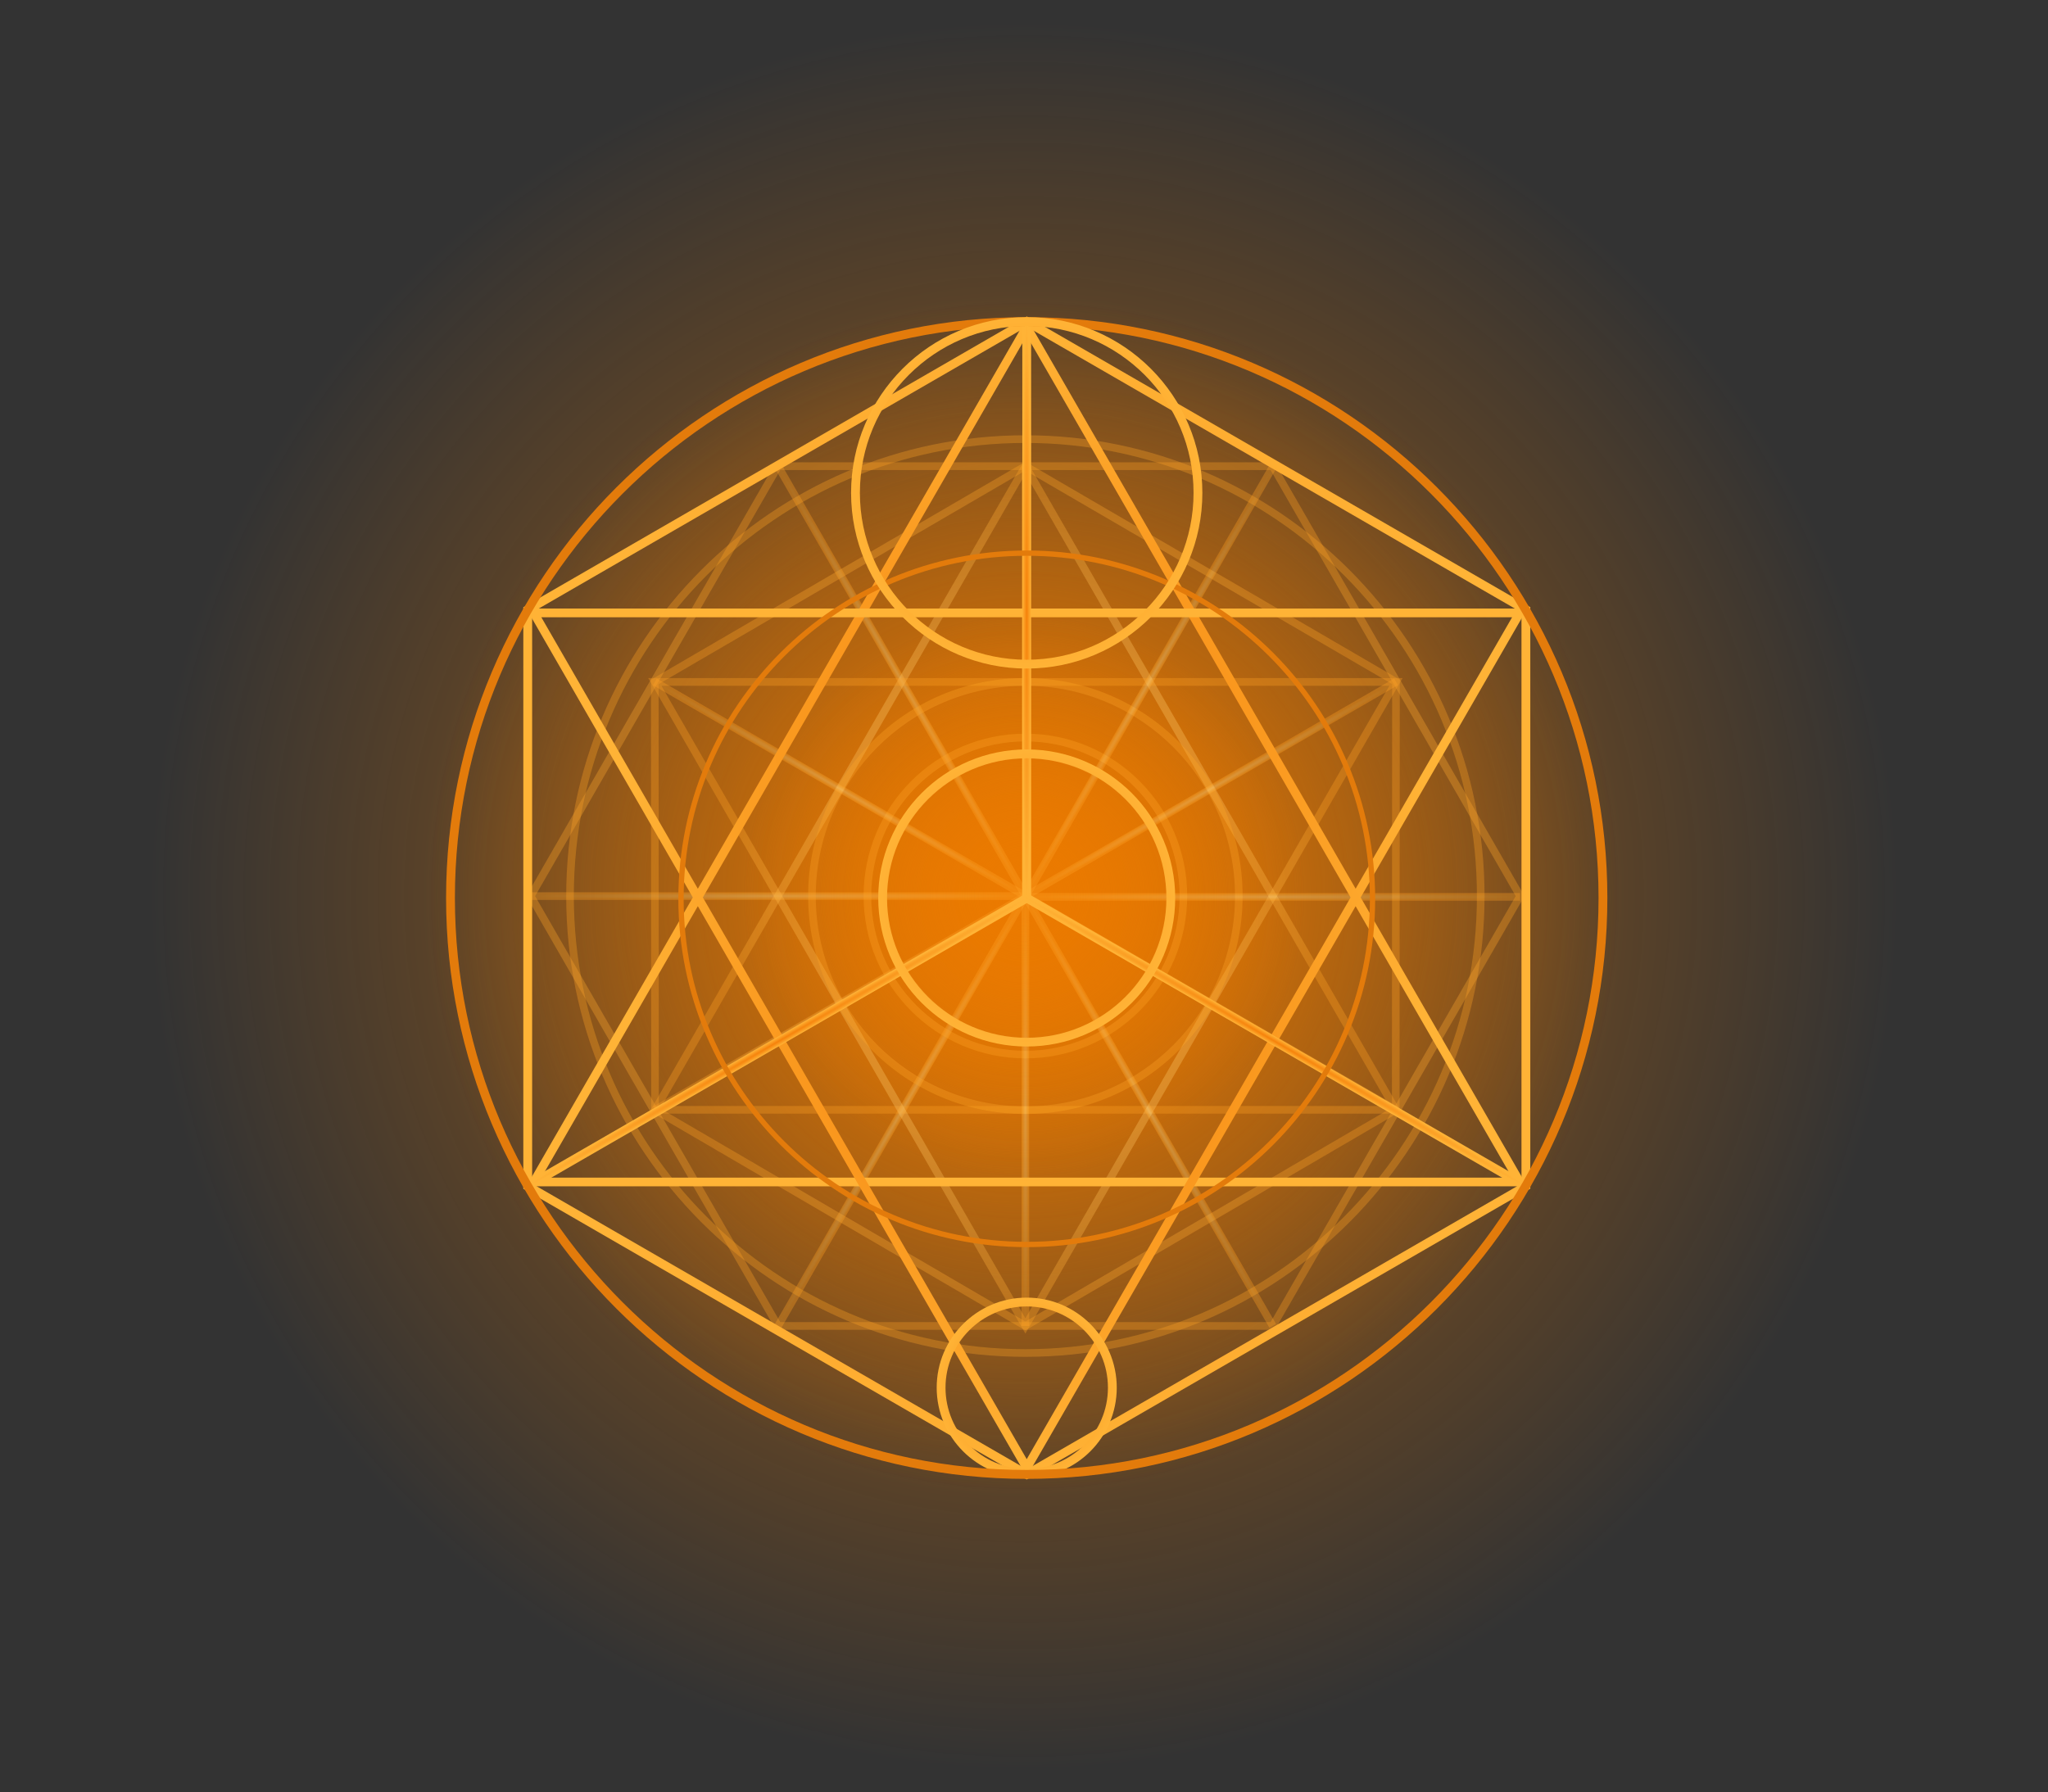 <svg width="978" height="856" viewBox="0 0 978 856" fill="none" xmlns="http://www.w3.org/2000/svg">
<rect x="0" y="0" width="978" height="856" fill="#333333" stroke="none"/>
<circle cx="489" cy="428" r="489" fill="url(#paint0_radial_87_2854)"/>
<circle cx="489" cy="428" r="343" fill="url(#paint1_radial_87_2854)"/>
<circle cx="489" cy="428" r="160" fill="url(#paint2_radial_87_2854)"/>
<path d="M488.074 427.095L369.982 632.441L373.141 634.27L491.232 428.925L488.074 427.095Z" fill="url(#paint3_radial_87_2854)" fill-opacity="0.33"/>
<path d="M489.66 426.188H253.43V429.848H489.66V426.188Z" fill="url(#paint4_radial_87_2854)" fill-opacity="0.33"/>
<path d="M489.66 648.092C368.737 648.092 270.387 549.346 270.387 428.018C270.387 306.654 368.737 207.908 489.66 207.908C610.583 207.908 708.934 306.654 708.934 428.018C708.97 549.346 610.583 648.092 489.66 648.092ZM489.66 211.568C370.743 211.568 274.033 308.667 274.033 428.018C274.033 547.37 370.779 644.432 489.66 644.432C608.541 644.432 705.287 547.333 705.287 428.018C705.324 308.667 608.578 211.568 489.66 211.568Z" fill="url(#paint5_radial_87_2854)" fill-opacity="0.33"/>
<path d="M608.833 635.172H370.487L251.315 428.018L251.825 427.103L370.487 220.828H608.833L728.006 427.982L727.495 428.897L608.833 635.172ZM372.602 631.512H606.754L723.812 428.018L606.754 224.524H372.602L255.545 428.018L372.602 631.512Z" fill="url(#paint6_radial_87_2854)" fill-opacity="0.33"/>
<path d="M373.131 221.734L369.973 223.564L488.088 428.886L491.246 427.056L373.131 221.734Z" fill="url(#paint7_radial_87_2854)" fill-opacity="0.33"/>
<path d="M669.696 531.925H309.661L489.66 218.998L669.696 531.925ZM315.97 528.265H663.351L489.66 226.318L315.97 528.265Z" fill="url(#paint8_radial_87_2854)" fill-opacity="0.33"/>
<path d="M489.66 637.002L309.552 323.892H669.805L489.66 637.002ZM315.86 327.552L489.66 629.682L663.46 327.552H315.86Z" fill="url(#paint9_radial_87_2854)" fill-opacity="0.33"/>
<path d="M491.484 222.658H487.837V427.982H491.484V222.658Z" fill="url(#paint10_radial_87_2854)" fill-opacity="0.33"/>
<path d="M488.751 426.363L311.918 528.505L313.737 531.677L490.57 429.535L488.751 426.363Z" fill="url(#paint11_radial_87_2854)" fill-opacity="0.33"/>
<path d="M490.574 426.432L488.756 429.605L665.61 531.705L667.428 528.533L490.574 426.432Z" fill="url(#paint12_radial_87_2854)" fill-opacity="0.33"/>
<path d="M489.66 532.108C432.444 532.108 385.913 485.407 385.913 427.982C385.913 370.557 432.444 323.856 489.66 323.856C546.876 323.856 593.408 370.557 593.408 427.982C593.408 485.407 546.876 532.108 489.66 532.108ZM489.66 327.553C434.45 327.553 389.559 372.607 389.559 428.018C389.559 483.43 434.45 528.484 489.66 528.484C544.871 528.484 589.761 483.43 589.761 428.018C589.761 372.607 544.871 327.553 489.66 327.553Z" fill="url(#paint13_radial_87_2854)" fill-opacity="0.33"/>
<path d="M489.66 505.536C447.067 505.536 412.388 470.767 412.388 427.982C412.388 385.233 447.031 350.427 489.66 350.427C532.253 350.427 566.933 385.197 566.933 427.982C566.933 470.767 532.253 505.536 489.66 505.536ZM489.66 354.124C449.073 354.124 416.034 387.283 416.034 428.018C416.034 468.754 449.073 501.913 489.66 501.913C530.248 501.913 563.286 468.754 563.286 428.018C563.286 387.246 530.248 354.124 489.66 354.124Z" fill="url(#paint14_radial_87_2854)" fill-opacity="0.33"/>
<path d="M489.66 635.465L310.974 531.156L310.865 324.661L489.66 220.535L668.456 324.661L668.347 531.156L489.66 635.465ZM314.621 529.033L489.66 631.219L664.7 529.033L664.809 326.747L489.66 224.781L314.511 326.784L314.621 529.033Z" fill="url(#paint15_radial_87_2854)" fill-opacity="0.33"/>
<path d="M665.73 324.098L488.779 426.413L490.6 429.584L667.55 327.269L665.73 324.098Z" fill="url(#paint16_radial_87_2854)" fill-opacity="0.33"/>
<path d="M491.484 428.018H487.837V633.342H491.484V428.018Z" fill="url(#paint17_radial_87_2854)" fill-opacity="0.33"/>
<path d="M313.62 324.113L311.8 327.285L488.771 429.58L490.591 426.408L313.62 324.113Z" fill="url(#paint18_radial_87_2854)" fill-opacity="0.33"/>
<path d="M491.253 427.09L488.095 428.92L606.211 634.242L609.369 632.412L491.253 427.09Z" fill="url(#paint19_radial_87_2854)" fill-opacity="0.33"/>
<path d="M606.205 222.113L488.113 427.458L491.272 429.288L609.363 223.942L606.205 222.113Z" fill="url(#paint20_radial_87_2854)" fill-opacity="0.33"/>
<path d="M725.891 426.554H489.66V430.214H725.891V426.554Z" fill="url(#paint21_radial_87_2854)" fill-opacity="0.33"/>
<path d="M490.299 706.677L489.247 706.087L249.907 567.816V290.052L490.341 151.149L491.394 151.739L730.776 290.01V567.774L490.299 706.677ZM254.118 565.372L490.341 701.832L726.565 565.372V292.496L490.299 156.036L254.118 292.496V565.372Z" fill="url(#paint22_radial_87_2854)"/>
<path d="M729.326 566.65H251.315L490.3 152.021L729.326 566.65ZM258.51 562.484H722.089L490.3 160.352L258.51 562.484Z" fill="url(#paint23_radial_87_2854)"/>
<path d="M490.3 705.299L251.315 290.67H729.326L490.3 705.299ZM258.51 294.836L490.3 696.968L722.089 294.836H258.51Z" fill="url(#paint24_radial_87_2854)"/>
<path d="M492.405 153.593H488.194V428.913H492.405V153.593Z" fill="url(#paint25_radial_87_2854)"/>
<path d="M489.261 427.126L250.933 564.759L253.038 568.408L491.366 430.775L489.261 427.126Z" fill="url(#paint26_radial_87_2854)"/>
<path d="M491.375 427.134L489.27 430.782L727.57 568.442L729.675 564.794L491.375 427.134Z" fill="url(#paint27_radial_87_2854)"/>
<path d="M490.299 705.834C466.593 705.834 447.307 686.538 447.307 662.819C447.307 639.1 466.593 619.804 490.299 619.804C514.006 619.804 533.291 639.1 533.291 662.819C533.291 686.538 514.006 705.834 490.299 705.834ZM490.299 624.017C468.909 624.017 451.518 641.417 451.518 662.819C451.518 684.221 468.909 701.621 490.299 701.621C511.69 701.621 529.08 684.221 529.08 662.819C529.08 641.459 511.69 624.017 490.299 624.017Z" fill="url(#paint28_radial_87_2854)"/>
<path d="M490.299 499.86C451.181 499.86 419.39 468.052 419.39 428.913C419.39 389.774 451.181 357.966 490.299 357.966C529.375 357.966 561.209 389.774 561.209 428.913C561.209 468.052 529.417 499.86 490.299 499.86ZM490.299 362.221C453.539 362.221 423.601 392.133 423.601 428.955C423.601 465.777 453.539 495.689 490.299 495.689C527.059 495.689 556.998 465.777 556.998 428.955C556.998 392.133 527.101 362.221 490.299 362.221Z" fill="url(#paint29_radial_87_2854)"/>
<path d="M490.32 595.7C398.578 595.7 323.941 521.069 323.941 429.308C323.941 337.547 398.578 262.941 490.32 262.941C582.063 262.941 656.7 337.572 656.7 429.308C656.7 521.043 582.088 595.7 490.32 595.7ZM490.32 265.467C399.967 265.467 326.467 338.962 326.467 429.308C326.467 519.654 399.967 593.148 490.32 593.148C580.673 593.148 654.174 519.654 654.174 429.308C654.174 338.962 580.673 265.467 490.32 265.467Z" fill="#E37B0B"/>
<path d="M490.299 706.382C337.407 706.382 213.021 581.929 213.021 428.913C213.021 275.896 337.407 151.486 490.299 151.486C643.192 151.486 767.578 275.938 767.578 428.913C767.578 581.887 643.234 706.382 490.299 706.382ZM490.299 155.699C339.723 155.699 217.232 278.256 217.232 428.913C217.232 579.57 339.723 702.126 490.299 702.126C640.876 702.126 763.367 579.57 763.367 428.913C763.367 278.256 640.876 155.699 490.299 155.699Z" fill="#E37B0B"/>
<path d="M490.299 319.332C444.065 319.332 406.421 281.668 406.421 235.409C406.421 189.15 444.065 151.486 490.299 151.486C536.534 151.486 574.178 189.15 574.178 235.409C574.178 281.668 536.576 319.332 490.299 319.332ZM490.299 155.699C446.381 155.699 410.632 191.468 410.632 235.409C410.632 279.351 446.381 315.119 490.299 315.119C534.218 315.119 569.967 279.351 569.967 235.409C569.967 191.468 534.26 155.699 490.299 155.699Z" fill="url(#paint30_radial_87_2854)"/>
<defs>
<radialGradient id="paint0_radial_87_2854" cx="0" cy="0" r="1" gradientUnits="userSpaceOnUse" gradientTransform="translate(489 428) rotate(90) scale(489)">
<stop stop-color="#EB7A00" stop-opacity="0.64"/>
<stop offset="0.847" stop-color="#EB7A00" stop-opacity="0"/>
</radialGradient>
<radialGradient id="paint1_radial_87_2854" cx="0" cy="0" r="1" gradientUnits="userSpaceOnUse" gradientTransform="translate(489 428) rotate(90) scale(343)">
<stop stop-color="#EB7A00"/>
<stop offset="0.836" stop-color="#EB7A00" stop-opacity="0"/>
</radialGradient>
<radialGradient id="paint2_radial_87_2854" cx="0" cy="0" r="1" gradientUnits="userSpaceOnUse" gradientTransform="translate(489 428) rotate(90) scale(160)">
<stop stop-color="#EB7A00"/>
<stop offset="0.836" stop-color="#EB7A00" stop-opacity="0"/>
</radialGradient>
<radialGradient id="paint3_radial_87_2854" cx="0" cy="0" r="1" gradientUnits="userSpaceOnUse" gradientTransform="translate(430.607 530.683) rotate(30.083) scale(1.825 118.44)">
<stop stop-color="#FFEAA1"/>
<stop offset="1" stop-color="#FFA223"/>
</radialGradient>
<radialGradient id="paint4_radial_87_2854" cx="0" cy="0" r="1" gradientUnits="userSpaceOnUse" gradientTransform="translate(371.545 428.018) rotate(90) scale(1.83 118.115)">
<stop stop-color="#FFEAA1"/>
<stop offset="1" stop-color="#FFA223"/>
</radialGradient>
<radialGradient id="paint5_radial_87_2854" cx="0" cy="0" r="1" gradientUnits="userSpaceOnUse" gradientTransform="translate(489.66 428) rotate(90) scale(220.092 219.274)">
<stop stop-color="#FFEAA1"/>
<stop offset="1" stop-color="#FFA223"/>
</radialGradient>
<radialGradient id="paint6_radial_87_2854" cx="0" cy="0" r="1" gradientUnits="userSpaceOnUse" gradientTransform="translate(489.66 428) rotate(90) scale(207.172 238.346)">
<stop stop-color="#FFEAA1"/>
<stop offset="1" stop-color="#FFA223"/>
</radialGradient>
<radialGradient id="paint7_radial_87_2854" cx="0" cy="0" r="1" gradientUnits="userSpaceOnUse" gradientTransform="translate(430.609 325.31) rotate(60.09) scale(118.436 1.825)">
<stop stop-color="#FFEAA1"/>
<stop offset="1" stop-color="#FFA223"/>
</radialGradient>
<radialGradient id="paint8_radial_87_2854" cx="0" cy="0" r="1" gradientUnits="userSpaceOnUse" gradientTransform="translate(489.678 375.461) rotate(90) scale(156.463 180.017)">
<stop stop-color="#FFEAA1"/>
<stop offset="1" stop-color="#FFA223"/>
</radialGradient>
<radialGradient id="paint9_radial_87_2854" cx="0" cy="0" r="1" gradientUnits="userSpaceOnUse" gradientTransform="translate(489.678 480.447) rotate(90) scale(156.555 180.127)">
<stop stop-color="#FFEAA1"/>
<stop offset="1" stop-color="#FFA223"/>
</radialGradient>
<radialGradient id="paint10_radial_87_2854" cx="0" cy="0" r="1" gradientUnits="userSpaceOnUse" gradientTransform="translate(489.66 325.32) rotate(90) scale(102.662 1.823)">
<stop stop-color="#FFEAA1"/>
<stop offset="1" stop-color="#FFA223"/>
</radialGradient>
<radialGradient id="paint11_radial_87_2854" cx="0" cy="0" r="1" gradientUnits="userSpaceOnUse" gradientTransform="translate(401.244 479.02) rotate(60.169) scale(1.828 102.106)">
<stop stop-color="#FFEAA1"/>
<stop offset="1" stop-color="#FFA223"/>
</radialGradient>
<radialGradient id="paint12_radial_87_2854" cx="0" cy="0" r="1" gradientUnits="userSpaceOnUse" gradientTransform="translate(578.092 479.069) rotate(29.999) scale(102.105 1.828)">
<stop stop-color="#FFEAA1"/>
<stop offset="1" stop-color="#FFA223"/>
</radialGradient>
<radialGradient id="paint13_radial_87_2854" cx="0" cy="0" r="1" gradientUnits="userSpaceOnUse" gradientTransform="translate(489.66 427.982) rotate(90) scale(104.126 103.747)">
<stop stop-color="#FFEAA1"/>
<stop offset="1" stop-color="#FFA223"/>
</radialGradient>
<radialGradient id="paint14_radial_87_2854" cx="0" cy="0" r="1" gradientUnits="userSpaceOnUse" gradientTransform="translate(489.66 427.982) rotate(90) scale(77.555 77.273)">
<stop stop-color="#FFEAA1"/>
<stop offset="1" stop-color="#FFA223"/>
</radialGradient>
<radialGradient id="paint15_radial_87_2854" cx="0" cy="0" r="1" gradientUnits="userSpaceOnUse" gradientTransform="translate(489.66 428) rotate(90) scale(207.465 178.796)">
<stop stop-color="#FFEAA1"/>
<stop offset="1" stop-color="#FFA223"/>
</radialGradient>
<radialGradient id="paint16_radial_87_2854" cx="0" cy="0" r="1" gradientUnits="userSpaceOnUse" gradientTransform="translate(578.165 376.841) rotate(60.143) scale(1.828 102.2)">
<stop stop-color="#FFEAA1"/>
<stop offset="1" stop-color="#FFA223"/>
</radialGradient>
<radialGradient id="paint17_radial_87_2854" cx="0" cy="0" r="1" gradientUnits="userSpaceOnUse" gradientTransform="translate(489.66 530.68) rotate(90) scale(102.662 1.823)">
<stop stop-color="#FFEAA1"/>
<stop offset="1" stop-color="#FFA223"/>
</radialGradient>
<radialGradient id="paint18_radial_87_2854" cx="0" cy="0" r="1" gradientUnits="userSpaceOnUse" gradientTransform="translate(401.195 376.846) rotate(30.029) scale(102.204 1.828)">
<stop stop-color="#FFEAA1"/>
<stop offset="1" stop-color="#FFA223"/>
</radialGradient>
<radialGradient id="paint19_radial_87_2854" cx="0" cy="0" r="1" gradientUnits="userSpaceOnUse" gradientTransform="translate(548.732 530.666) rotate(60.09) scale(118.436 1.825)">
<stop stop-color="#FFEAA1"/>
<stop offset="1" stop-color="#FFA223"/>
</radialGradient>
<radialGradient id="paint20_radial_87_2854" cx="0" cy="0" r="1" gradientUnits="userSpaceOnUse" gradientTransform="translate(548.738 325.7) rotate(30.083) scale(1.825 118.44)">
<stop stop-color="#FFEAA1"/>
<stop offset="1" stop-color="#FFA223"/>
</radialGradient>
<radialGradient id="paint21_radial_87_2854" cx="0" cy="0" r="1" gradientUnits="userSpaceOnUse" gradientTransform="translate(607.776 428.384) rotate(90) scale(1.83 118.115)">
<stop stop-color="#FFEAA1"/>
<stop offset="1" stop-color="#FFA223"/>
</radialGradient>
<radialGradient id="paint22_radial_87_2854" cx="0" cy="0" r="1" gradientUnits="userSpaceOnUse" gradientTransform="translate(490.342 428.913) rotate(90) scale(277.764 240.434)">
<stop stop-color="#F6820B"/>
<stop offset="1" stop-color="#FFB336"/>
</radialGradient>
<radialGradient id="paint23_radial_87_2854" cx="0" cy="0" r="1" gradientUnits="userSpaceOnUse" gradientTransform="translate(490.32 359.335) rotate(90) scale(207.315 239.006)">
<stop stop-color="#F6820B"/>
<stop offset="1" stop-color="#FFB336"/>
</radialGradient>
<radialGradient id="paint24_radial_87_2854" cx="0" cy="0" r="1" gradientUnits="userSpaceOnUse" gradientTransform="translate(490.32 497.985) rotate(90) scale(207.315 239.006)">
<stop stop-color="#F6820B"/>
<stop offset="1" stop-color="#FFB336"/>
</radialGradient>
<radialGradient id="paint25_radial_87_2854" cx="0" cy="0" r="1" gradientUnits="userSpaceOnUse" gradientTransform="translate(490.299 291.253) rotate(90) scale(137.66 2.105)">
<stop stop-color="#F6820B"/>
<stop offset="1" stop-color="#FFB336"/>
</radialGradient>
<radialGradient id="paint26_radial_87_2854" cx="0" cy="0" r="1" gradientUnits="userSpaceOnUse" gradientTransform="translate(371.15 497.767) rotate(60.02) scale(2.106 137.607)">
<stop stop-color="#F6820B"/>
<stop offset="1" stop-color="#FFB336"/>
</radialGradient>
<radialGradient id="paint27_radial_87_2854" cx="0" cy="0" r="1" gradientUnits="userSpaceOnUse" gradientTransform="translate(609.472 497.788) rotate(30.014) scale(137.602 2.106)">
<stop stop-color="#F6820B"/>
<stop offset="1" stop-color="#FFB336"/>
</radialGradient>
<radialGradient id="paint28_radial_87_2854" cx="0" cy="0" r="1" gradientUnits="userSpaceOnUse" gradientTransform="translate(490.299 662.819) rotate(90) scale(43.015 42.992)">
<stop stop-color="#F6820B"/>
<stop offset="1" stop-color="#FFB336"/>
</radialGradient>
<radialGradient id="paint29_radial_87_2854" cx="0" cy="0" r="1" gradientUnits="userSpaceOnUse" gradientTransform="translate(490.299 428.913) rotate(90) scale(70.947 70.909)">
<stop stop-color="#F6820B"/>
<stop offset="1" stop-color="#FFB336"/>
</radialGradient>
<radialGradient id="paint30_radial_87_2854" cx="0" cy="0" r="1" gradientUnits="userSpaceOnUse" gradientTransform="translate(490.299 235.409) rotate(90) scale(83.923 83.878)">
<stop stop-color="#F6820B"/>
<stop offset="1" stop-color="#FFB336"/>
</radialGradient>
</defs>
</svg>
